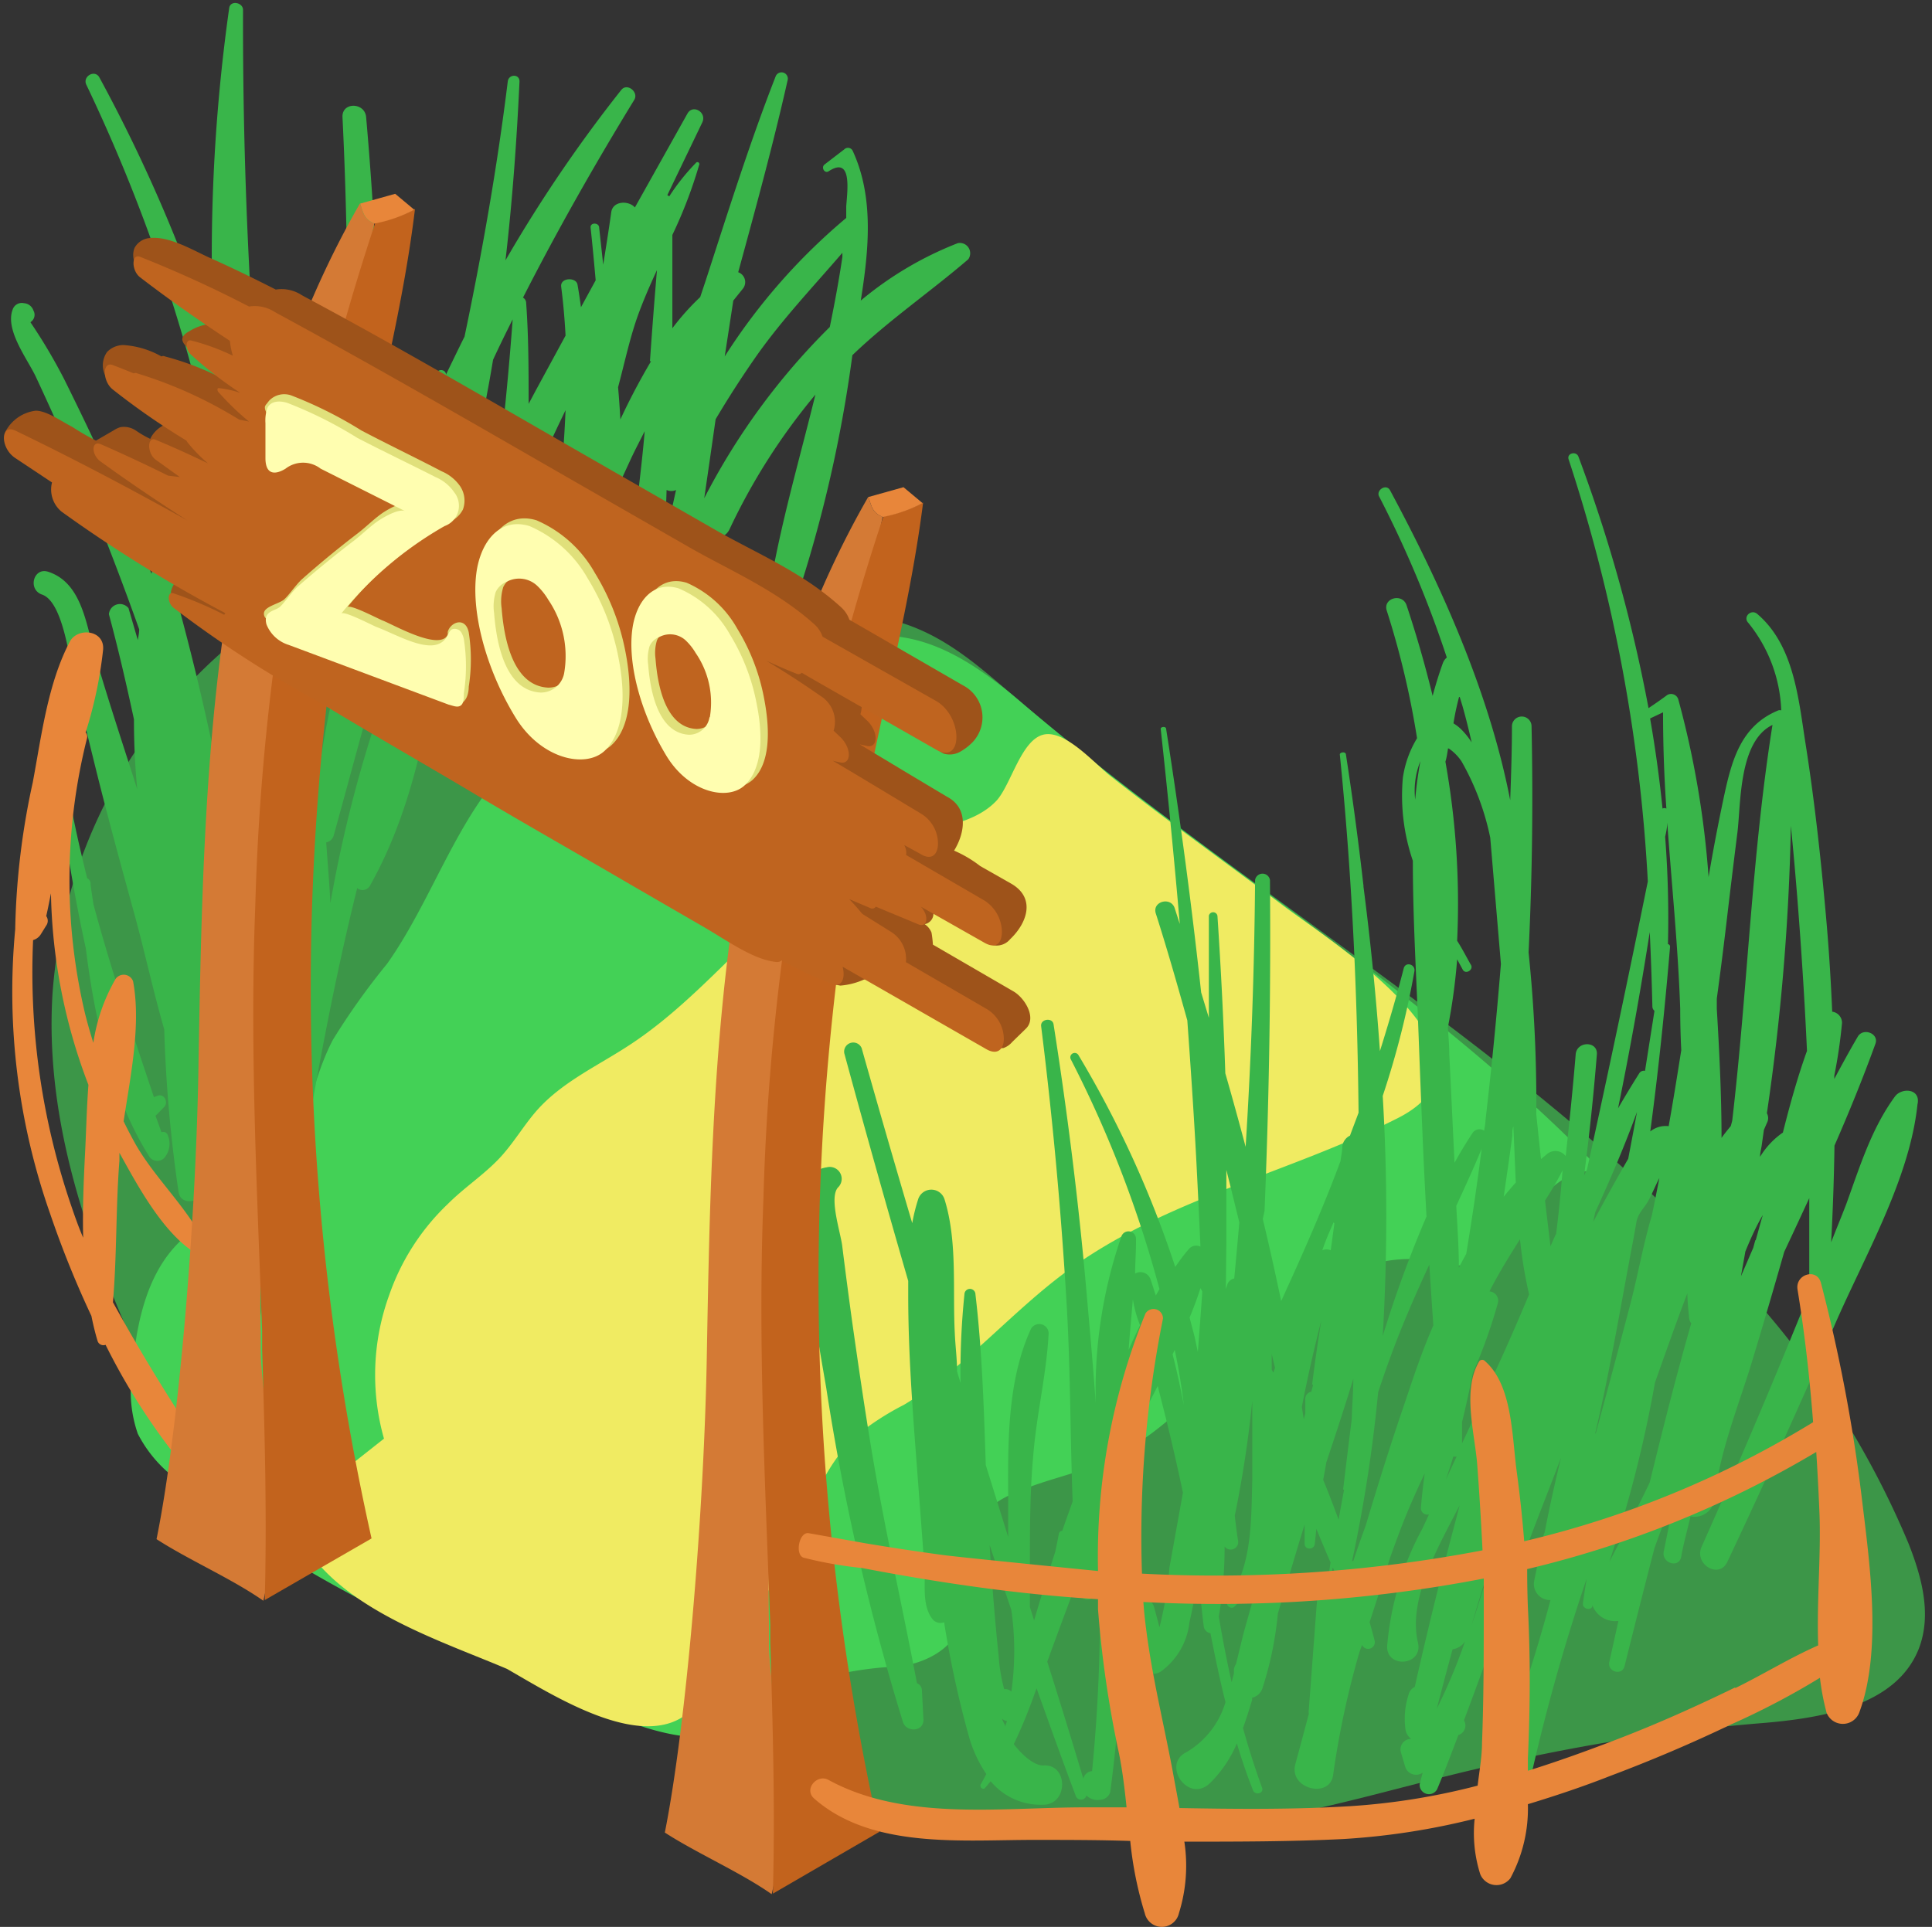 <svg xmlns="http://www.w3.org/2000/svg" viewBox="-0.22 -0.17 110.34 110.068"><rect x="-0.22" y="-0.17" width="110.34" height="110.068" fill="#333333" stroke="none"/><title>Asset 6</title><g data-name="Layer 2"><g data-name="Layer 4"><path d="M2.78 56.57A28.8 28.8 0 0 1 13 36.61a16.12 16.12 0 0 1 4.79-2.93 34.78 34.78 0 0 1 5.8-1.18c2.25-.4 4.49-1.06 6.78-.95 4 .2 7.5 2.69 11.45 3.24 3 .42 6.06-.28 9 .49s5 2.74 7.2 4.6c13.29 11.31 28.89 20 40.72 32.8A50.1 50.1 0 0 1 108.78 88c.75 1.9 1.34 4.05.59 6-1.31 3.34-5.65 4-9.23 4.28a105.77 105.77 0 0 0-15.31 2.43c-4.46 1-8.86 2.39-13.39 3.12a101.37 101.37 0 0 1-12.48 1 24.6 24.6 0 0 1-6.53-.34 24.58 24.58 0 0 1-4-1.43L21.78 91.57c-7.21-3.07-10.16-5.87-13.39-12.8s-6.1-14.41-5.61-22.2z" fill="#3c9648"/><path d="M11.17 69.89a27.05 27.05 0 0 0 3.56-2.07c2.44-2.08 2.57-5.75 4.06-8.59a39.8 39.8 0 0 1 3.1-4.35c3.12-4.41 4.52-10.4 9.21-13.09 3-1.74 6.76-1.66 10-3 7.4-3 10.43-4.43 16.89 1.06C69 49.28 81.52 56.54 91.51 67c-1.43-.85-3.18.46-4.13 1.82s-1.89 3.06-3.53 3.3a7.71 7.71 0 0 1-2.33-.27c-3.75-.62-7.34 1.73-10.09 4.35s-5.26 5.71-8.76 7.19c-1.59.68-3.33 1-4.9 1.71a5.24 5.24 0 0 0-3.26 3.76c-.17 1.34.44 2.76 0 4s-2 2-3.38 2.16a20 20 0 0 0-4.15.6C44 96.74 42.26 99.46 38.8 99c-3.27-.41-7-2.63-10.08-3.91-6.66-2.8-13.22-6.09-18.8-10.72a7.48 7.48 0 0 1-2.27-2.64 7.39 7.39 0 0 1-.32-3.53c.24-2.89.88-6 3.16-7.84a7.11 7.11 0 0 1 .68-.47z" fill="#43d156"/><path d="M22 73.83a13.12 13.12 0 0 1 3.36-5.23c1-1 2.19-1.75 3.11-2.79.75-.85 1.32-1.84 2.08-2.67C32 61.57 34 60.67 35.77 59.5c5.55-3.64 9.29-10.19 15.69-11.93 1.83-.5 3.94-.64 5.23-2 .83-.91 1.4-3.44 2.66-3.77s3 1.71 3.9 2.4c3.28 2.58 6.67 5 10 7.5 2.86 2.12 13.06 8.61 6.36 12-6.2 3.15-13.28 4.61-18.88 8.73-3.25 2.39-5.87 5.58-9.33 7.65A15.53 15.53 0 0 0 48.49 82a10.73 10.73 0 0 0-1.78 2.53c-2.18 3.84-4.27 9.94-7.46 13-2.64 2.52-7.84-.84-10.52-2.37-4-1.7-9.74-3.49-11.89-7.63a1.75 1.75 0 0 1-.27-1.11 1.94 1.94 0 0 1 .82-1l4.32-3.41a13.35 13.35 0 0 1 .29-8.18z" fill="#f0eb62"/><path d="M9.37 64.7a.27.27 0 0 0-.37-.19c-.11-.32-.22-.63-.34-.94l.5-.51c.25-.26 0-.78-.37-.64l-.22.08c-1.24-3.7-2.46-7.33-3.45-11-.06-.39-.12-.77-.17-1.16a.33.33 0 0 0-.19-.34c-.5-2-.94-4-1.27-6.12 0-.25-.47-.19-.44.06A92.64 92.64 0 0 0 4.68 54c.52 4.14 1.49 8.5 3.61 11.87a.55.55 0 0 0 .95 0 1.23 1.23 0 0 0 .13-1.17z" fill="#39b54a"/><path d="M54.48 13.72A19.9 19.9 0 0 0 48.94 17c.46-2.88.76-5.89-.45-8.53a.3.3 0 0 0-.49-.11l-1.12.86c-.23.17 0 .55.23.39 1.34-.87 1.07 1.06 1 2v.67a34.44 34.44 0 0 0-6.94 7.91l.49-3.19.54-.67a.6.6 0 0 0-.26-.95c1-3.66 2-7.31 2.83-11a.36.36 0 0 0-.69-.19c-1.5 3.84-2.73 7.77-4 11.68l-.31.93a14.15 14.15 0 0 0-1.59 1.78v-5.33a26.41 26.41 0 0 0 1.53-4 .11.11 0 0 0-.19-.11A12.3 12.3 0 0 0 38 11.05a.29.29 0 0 0-.11-.07l2-4.16c.27-.57-.54-1.06-.85-.5l-3 5.36c-.36-.41-1.26-.38-1.35.27-.14 1-.3 2-.46 3L34 12.84c0-.31-.53-.32-.49 0 .11 1 .2 2 .29 3l-.84 1.54c-.06-.43-.12-.87-.2-1.3s-1-.4-.93.13c.12.93.2 1.86.25 2.79l-1.7 3.13-.41.77c0-1.91 0-3.83-.14-5.76a.36.36 0 0 0-.18-.31C31.6 13 33.76 9.2 36 5.54c.28-.44-.4-1-.74-.57a80.85 80.85 0 0 0-6.61 9.73c.39-3.39.64-6.78.8-10.22 0-.44-.62-.42-.67 0-.6 4.87-1.46 9.76-2.47 14.58-.36.72-.71 1.45-1.06 2.17 0-.34-.55-.35-.54 0s0 .77 0 1.16c-.44.94-.86 1.9-1.27 2.86-.73 1.75-1.44 3.68-2.14 5.61.14-2.7.11-5.42.13-8.07 0-5.44-.26-10.85-.74-16.27-.07-.85-1.39-.88-1.35 0 .26 5.26.32 10.53.28 15.8 0 5-.65 10-.28 14.94a63 63 0 0 0-1.29 6.21c0-.28 0-.57-.06-.85q.06-1 .11-2.08a.18.18 0 0 0-.31-.12q-.23-2.38-.51-4.75c.67-5.4 1.53-10.87 1.45-16.29a.45.45 0 0 0-.88-.12 67.15 67.15 0 0 0-2.26 14.48A275.82 275.82 0 0 1 13.66.4c0-.44-.73-.57-.79-.11A101.43 101.43 0 0 0 12 19.51 89.84 89.84 0 0 0 5.46 4.26c-.26-.49-1-.06-.74.43a95.93 95.93 0 0 1 7.16 20.88.67.67 0 0 0-.45.32 24.26 24.26 0 0 0-3 6.71c-.27-.69-.54-1.38-.82-2.06-.82-2-1.7-3.93-2.62-5.87q-.76-1.6-1.55-3.19a31.35 31.35 0 0 0-1.92-3.24l.09-.08a.49.49 0 0 0 .08-.59.61.61 0 0 0-.54-.42.55.55 0 0 0-.65.37c-.44 1.18.86 2.83 1.34 3.86 1.16 2.49 2.27 5 3.29 7.55q1.37 3.4 2.6 6.85c0 .2-.05.41-.08.61l-.53-1.82a.63.63 0 0 0-1.12.35c.54 2 1 4 1.43 6 0 1.34.06 2.69.19 4-.78-2.45-1.62-4.97-2.36-7.5-.54-1.75-.74-4.29-2.73-4.93-.83-.27-1.18 1-.36 1.3 1.24.4 1.61 3.93 1.86 5l1.14 4.63c.72 2.93 1.52 5.84 2.32 8.75.57 2.1 1.05 4.31 1.67 6.46a79.26 79.26 0 0 0 .82 9.3c.13.83 1.38.58 1.41-.19 0-1.09.05-2.19 0-3.3A16.29 16.29 0 0 0 13 66.75a.73.73 0 0 0 .25.2q.14 1.52.34 3a71.14 71.14 0 0 0-.66 10.13.29.29 0 0 0 .57.08c1.57-5.58 2.05-11.62 2.65-17.42.17-1.12.29-2.26.37-3.41q.14-1.27.27-2.55c.06.53.15 1.06.25 1.58a.57.57 0 0 0 .41.43c-.31 2.3-.59 4.59-.86 6.85 0 .3.48.37.53.07.87-5.08 1.82-10.17 3.06-15.15a.48.48 0 0 0 .73-.14c2.26-4 3.25-8.76 3.9-13.32a37.75 37.75 0 0 0 2.38-3.76c-.73 3.4-1.82 6.84-2 10.23 0 .8 1.17 1.33 1.6.45 1.85-3.73 2.16-8.55 2.65-12.65.13-1 .22-2.08.29-3.11.81-1.71 1.58-3.41 2.35-5a71.13 71.13 0 0 1-.34 4.6c-1.15 5-2.66 9.9-3.58 14.92-.09.51.66.93.9.38s.59-1.38.87-2.08a18.81 18.81 0 0 0 .1 3c.1.8 1.23 1.34 1.69.46l.34-.65a.77.77 0 0 0-.06-.78c.21-1.77.21-3.58.37-5.35s.3-3.24.45-4.86c.13-.33.26-.66.39-1 .3-.73.61-1.44.93-2.16 0 1 0 2 .06 2.94a.38.38 0 0 0 .76 0 43.45 43.45 0 0 0 .29-5.42l.58-1.26c.25-.53.5-1 .77-1.54-.36 4.27-1.2 8.65-1 12.93a.59.59 0 0 0 1.15.16q.16-.6.29-1.21a1 1 0 0 0 1.75-.13 18.08 18.08 0 0 0 2.07-5.67.87.87 0 0 0 .6-.51 35.7 35.7 0 0 1 4.89-7.66c-.91 3.71-2 7.41-2.62 11.17a.81.81 0 0 0 1.56.43 76.79 76.79 0 0 0 3.17-13.85c2.08-2 4.43-3.6 6.62-5.48a.59.59 0 0 0-.6-.92zM11.68 60q-.2-1.29-.42-2.58a.68.68 0 0 0 .3 0c0 .88.08 1.77.14 2.65zm-1.63-25.29a38.58 38.58 0 0 1 2.22-7.38q.3 1.38.58 2.78a.32.32 0 0 0-.34.35q.05 7.91.34 15.81v1q-1.12-6.33-2.8-12.56zm4.71 14.82c-.1-1.1-.2-2.2-.27-3.27q-.42-6.32-1-12.61.47 2.61.89 5.25a.33.33 0 0 0 .43.26c.1.43.21.87.31 1.3q-.25 4.54-.36 9.07zM22 38.82a74.39 74.39 0 0 0-3.35 12.6c-.06-1.17-.16-2.33-.24-3.47a.56.56 0 0 0 .43-.4c1.23-4.45 2.38-8.86 3.73-13.22a33.62 33.62 0 0 0-.63 4.27.32.32 0 0 0 .06.22zm6.34-12.71l-1.82 3.61-.21.4-.51.8c.8-3 1.33-6.11 1.86-8.94.1-.53.19-1.07.28-1.6.36-.78.74-1.55 1.12-2.31-.2 2.68-.45 5.36-.77 8.04zm8.62-5.64a37.64 37.64 0 0 0-1.75 3.32q-.05-.92-.13-1.84c.38-1.43.69-2.89 1.15-4.15.31-.85.68-1.7 1.07-2.54q-.22 2.6-.4 5.2zM37.7 31c.07-1.06.12-2.12.15-3.18a.66.66 0 0 0 .54 0q-.34 1.53-.69 3.18zm2.3-2.71q.33-2.26.65-4.51 1.12-1.89 2.39-3.7c1.48-2.08 3.2-3.89 4.85-5.81v.24c-.2 1.35-.45 2.69-.72 4A38.59 38.59 0 0 0 40 28.29z" fill="#39b54a"/><path d="M52.43 96.35a.44.44 0 0 0-.28-.37c-.84-4.42-1.84-8.8-2.58-13.24-.41-2.46-.77-4.93-1.12-7.4-.2-1.45-.39-2.9-.57-4.35-.1-.79-.78-2.8-.22-3.35a.68.68 0 0 0-.66-1.13c-1.68.27-1.45 2.26-1.33 3.55.26 3 .78 6.07 1.3 9.06a133.1 133.1 0 0 0 4.38 19.08c.2.61 1.21.55 1.17-.16z" fill="#39b54a"/><path d="M108 62.47c-1.34 1.83-2 4-2.78 6.15-.28.73-.58 1.45-.86 2.17q.15-2.76.19-5.52c.84-1.92 1.63-3.86 2.34-5.82.21-.58-.68-.93-1-.42-.47.8-.91 1.61-1.35 2.43v-.19a28.43 28.43 0 0 0 .44-3 .64.64 0 0 0-.56-.65c-.07-1.65-.17-3.29-.31-4.94-.3-3.48-.68-7-1.22-10.42-.4-2.55-.66-5.58-2.75-7.36-.35-.3-.84.17-.51.51a8.41 8.41 0 0 1 1.88 5 .27.27 0 0 0-.17 0c-2.19.9-2.68 2.94-3.14 5.1-.31 1.47-.59 2.94-.84 4.42a52.84 52.84 0 0 0-1.73-10.15.43.43 0 0 0-.63-.25c-.35.26-.71.51-1.07.75a86.16 86.16 0 0 0-4-14.36c-.13-.35-.69-.2-.56.16a92.94 92.94 0 0 1 4.52 24.1q-1.67 8.23-3.47 16.44l-.17.36q.45-3.44.73-6.92c.06-.78-1.15-.77-1.21 0-.16 1.94-.36 3.87-.57 5.81a.74.74 0 0 0-1.05-.13l-.36.3q-.14-1.28-.27-2.56a83.25 83.25 0 0 0-.44-9.25c.21-4.3.26-8.61.17-12.91a.56.56 0 0 0-1.12 0c0 1.41-.05 2.81-.1 4.22-1.2-6.21-4-12.38-6.86-17.7-.22-.41-.83 0-.62.36a62.83 62.83 0 0 1 3.86 9.19.75.75 0 0 0-.23.33c-.22.61-.41 1.23-.58 1.86-.43-1.77-.93-3.5-1.49-5.18-.24-.71-1.36-.41-1.13.31A48.67 48.67 0 0 1 80.71 42a6 6 0 0 0-.81 2.26 11.5 11.5 0 0 0 .57 4.74c0 3.36.21 6.73.33 10 .13 3.44.26 6.88.45 10.32a66.89 66.89 0 0 0-2.5 6.83 116.06 116.06 0 0 0 0-13.72 49.75 49.75 0 0 0 1.81-7.12c.07-.39-.5-.57-.61-.17-.41 1.6-.87 3.17-1.36 4.73-.22-3.15-.54-6.29-.94-9.4a.12.12 0 0 0 0-.05q-.43-3.78-1-7.48c0-.2-.37-.15-.35 0 .69 6.8 1 13.61 1.07 20.45-.16.44-.33.87-.49 1.31a.79.79 0 0 0-.44.63c0 .27-.07.54-.1.82-1 2.7-2.18 5.36-3.39 8q-.49-2.35-1.05-4.69L72 69q.39-9.44.31-18.9a.43.43 0 0 0-.85 0q-.06 7.63-.54 15.24-.56-2.11-1.16-4.2-.15-4.51-.45-9a.25.25 0 0 0-.49 0v5.83l-.44-1.45q-.82-7.55-2-15.05c0-.17-.33-.13-.31 0q.61 5.56 1.09 11.14l-.29-.9c-.22-.68-1.3-.39-1.08.3.64 2 1.23 4.07 1.8 6.11.19 2.64.37 5.28.51 7.92q.13 2.5.24 5a.55.55 0 0 0-.68.16c-.27.31-.52.65-.76 1a59.94 59.94 0 0 0-5.54-12.12.25.25 0 0 0-.43.25A65.64 65.64 0 0 1 66 73.47l-.21.36c-.1-.3-.19-.6-.29-.89a.61.61 0 0 0-.89-.36c0-.67.06-1.35.05-2a.43.43 0 0 0-.84-.11A27 27 0 0 0 62.36 80c-.14-2-.32-4-.49-5.93-.45-5.27-1.1-10.51-1.92-15.73-.06-.4-.75-.31-.71.1q1 8 1.47 16.09c.21 3.67.19 7.37.33 11.06l-.05.15c-.18.51-.36 1-.54 1.53a.22.22 0 0 0-.2.19c-.06.33-.13.66-.2 1q-.64 2-1.21 3.93l-.24-.76v-2.42c0-2.07 0-4.15.19-6.22.18-2.34.76-4.64.88-7a.54.54 0 0 0-1-.27c-1.39 3-1.33 6.66-1.31 9.91v2l-1.28-4.11c-.11-3.26-.21-6.53-.59-9.75a.31.31 0 0 0-.63 0 43.19 43.19 0 0 0-.22 5.06l-.2-.66c0-.73-.1-1.46-.13-2.19-.13-2.49.16-5.23-.58-7.62a.79.79 0 0 0-1.52 0 10.3 10.3 0 0 0-.33 1.34q-1.48-5-2.89-10a.52.52 0 0 0-.99.3q1.77 6.52 3.65 13v.8c0 3.29.25 6.59.5 9.86l.43 5.71c.07.93-.18 2.21.5 3a.6.6 0 0 0 .62.13 58 58 0 0 0 1.41 6.5 7.51 7.51 0 0 0 1 2.17c-.11.2-.21.41-.33.6a.18.18 0 0 0 .22.23c.13-.14.24-.28.36-.42a3.7 3.7 0 0 0 3 1.34c1.45 0 1.43-2.36 0-2.24-.52 0-1.19-.58-1.68-1.22a28.72 28.72 0 0 0 1.13-2.72l.17-.47c.72 2 1.46 4.09 2.23 6.12a.32.32 0 0 0 .62 0 .88.88 0 0 0 .77.25.63.63 0 0 0 .59-.45 100.86 100.86 0 0 0 .82-15.43v-3.54c.45-1.09.91-2.17 1.39-3.25l.5-.97.44 1.74c.36 1.44.69 2.9 1 4.35l-.77 4.28a20.38 20.38 0 0 1-.57 3.41l-.31-1.16a.81.81 0 0 0-1.56.43l.72 2.79a.82.82 0 0 0 1.2.49 4 4 0 0 0 1.66-2.82c.2-.89.37-1.79.53-2.69.08 1 .17 2 .29 2.93a.45.45 0 0 0 .38.37c.26 1.32.53 2.64.86 3.94a4.93 4.93 0 0 1-2.25 2.87c-1.4.7.12 2.94 1.36 1.76a7 7 0 0 0 1.54-2.27c.27.9.57 1.79.92 2.67.12.32.64.19.52-.14-.41-1.12-.77-2.26-1.09-3.41.19-.53.36-1.07.52-1.61v-.12a.82.82 0 0 0 .58-.51 19.74 19.74 0 0 0 .89-4.3L74 87.85l.29-.94v1.1c0 .37.55.37.58 0l.09-.85q.41 1 .81 1.92c-.06.42-.13.83-.19 1.25a.66.66 0 0 0-.56.62l-.49 6.51a.87.87 0 0 0 0 .27q-.38 1.43-.77 2.87c-.39 1.44 2 2 2.16.6a50.31 50.31 0 0 1 1.5-7l.15-.41a.38.38 0 0 0 .72-.23c-.09-.36-.19-.72-.29-1.07.4-1.21.78-2.43 1.16-3.65q.26-.73.53-1.45c.43-1.15.93-2.28 1.46-3.4-.09.66-.17 1.32-.22 2a.37.37 0 0 0 .46.35l-.37.8A17 17 0 0 0 79 93.89c0 1.27 2.07 1.08 1.76-.24-.58-2.51 1.16-5.44 2.38-7.83l-.19.74q-1.28 4.79-2.37 9.63a.66.66 0 0 0-.35.43 4.46 4.46 0 0 0-.18 2 .79.79 0 0 0 .33.54.6.6 0 0 0-.59.77l.24.81a.65.65 0 0 0 1 .35l-.17.66a.53.53 0 0 0 1 .28c.42-1 .82-2.06 1.21-3.09a.57.57 0 0 0 .32-.84c1.22-3.24 2.36-6.51 3.54-9.76.63-1.73 1.34-3.48 2-5.24-.34 1.42-.66 2.83-.93 4.26a.92.92 0 0 0-.07.2l-.53 2.57a.92.92 0 0 0 .93 1.1 83.51 83.51 0 0 1-2.94 9c-.48 1.19 1.68 1.83 1.95.54A111.19 111.19 0 0 1 90.4 90c-.08.48-.16 1-.22 1.45 0 .28.43.4.54.15v-.09a1.38 1.38 0 0 0 1.49.91l-.52 2.35c-.12.56.73.8.87.24q.84-3.38 1.71-6.75.52-1.45 1.09-2.87a1 1 0 0 0 0 .24q-.27 1.41-.56 2.82c-.14.67.88 1 1 .29s.35-1.52.53-2.29a1.15 1.15 0 0 0 1.38-1.13c.3-2.63 1.4-5.29 2.16-7.81q.93-3.08 1.81-6.17.72-1.53 1.43-3.07v5.39l-.42 1.07q-2.75 6.78-5.73 13.46c-.44 1 1 1.86 1.47.86q3.17-6.72 6.13-13.53c1.7-3.93 4.28-8.31 4.73-12.6.21-.92-.91-.98-1.29-.45zm-50.82 36v-.08A4 4 0 0 1 57 98a.53.53 0 0 0 .29.14zm.37-2a.48.48 0 0 0-.42-.15 9.43 9.43 0 0 1-.31-1.84 143.863 143.863 0 0 1-.52-6.4q.61 1.86 1.24 3.72a16.63 16.63 0 0 1 0 4.67zm4.6 4.53a.56.56 0 0 0-.5.43q-1-3.34-2.06-6.68c.57-1.56 1.15-3.13 1.74-4.68 0 .21 0 .42.06.63a.49.49 0 0 0 1 0q.1-1 .16-2.05a93.92 93.92 0 0 1-.4 12.35zm2.09-24.08c.07-1 .16-1.91.24-2.87a6.8 6.8 0 0 0 .41 1.48q-.34.7-.65 1.4zm2.51.27l.12-.25c.22 1 .39 2.09.52 3.14-.19-.96-.39-1.92-.64-2.88zm1.44-.14l-.19-.88c-.09-.36-.19-.72-.28-1.08q.35-.83.62-1.68l.1.18v.12c-.08 1.12-.16 2.23-.25 3.35zm1.63-6.29v-4.1q.37 1.48.74 3-.14 1.6-.29 3.2a.52.52 0 0 0-.39.33l-.09.27.03-2.69zm1.51 20.48l-.46 1.64c-.17.61-.32 1.31-.5 2a.76.76 0 0 0-.12.33v.22l-.13.49a67.09 67.09 0 0 1-.73-3.75 24 24 0 0 0 .33-4 .43.43 0 0 0 .77-.33c-.08-.47-.14-1-.19-1.43a64.52 64.52 0 0 0 1-6.56v4.55c-.07 2.39 0 4.84-1.4 6.9-.16.24.19.49.39.3a6.14 6.14 0 0 0 1.14-1.6q-.04.6-.11 1.24zm1.17-13l-.09-.18v-.89l.19.8zm13.65-13.53c0-.18 0-.36.06-.54.05 1 .09 2.12.14 3.21q-.35.39-.69.81c.17-1.19.34-2.32.49-3.48zm-3-25.06l.15.49c.2.7.37 1.4.53 2.1a4.39 4.39 0 0 0-.56-.71 2.39 2.39 0 0 0-.48-.38q.12-.76.32-1.51zm-.62 2.94a2.74 2.74 0 0 1 .72.73 14.84 14.84 0 0 1 1.64 4.36l.61 7.21q-.36 4.46-.88 8.92c0 .2-.05.41-.08.61a.47.47 0 0 0-.64.1c-.37.55-.72 1.14-1.05 1.73l-.3-6.24c0-.49-.05-1-.08-1.49a33.75 33.75 0 0 0 .53-3.89l.32.59c.17.3.63 0 .47-.27s-.51-.95-.79-1.38a45.86 45.86 0 0 0-.67-10.23c.08-.26.11-.51.15-.76zm-1.91 3.36v-.32a4.51 4.51 0 0 1 .28-2.32q-.24 1.3-.33 2.63zm-5.85 33l-.1.38a.42.42 0 0 0-.34.48v.76l-.09.33-.11-.7c.32-1.66.69-3.29 1.11-4.93q-.29 1.79-.52 3.63zm1.22-9.24l-.21 1.54a.6.6 0 0 0-.48 0c.19-.57.42-1.09.64-1.59zm-.12 20.66h-.18c.07-.34.14-.69.21-1l.08.19zm.67-5.42c-.11.56-.21 1.13-.31 1.69-.28-.77-.57-1.52-.88-2.28.06-.32.12-.64.18-1 .53-1.58 1.05-3.17 1.54-4.77 0 .77-.07 1.54-.09 2.31q-.25 2-.49 4zM80 80c-.8 2.32-1.53 4.67-2.23 7q-.37 1-.7 2H77a84.06 84.06 0 0 0 1.49-9.65c.21-.62.42-1.25.65-1.87.67-1.85 1.45-3.64 2.27-5.41q.11 1.73.23 3.47C81 77 80.47 78.59 80 80zm2.36 4.34c.15-.43.29-.87.42-1.31a.54.54 0 0 0 .19 0zm.74-12.06c0-1.19-.09-2.38-.15-3.57.5-1.08 1-2.17 1.45-3.26-.25 2-.55 4-.88 6-.17.32-.31.55-.45.86zm-1.26 25.15c.29-1.13.59-2.26.9-3.39a1 1 0 0 0 .71-.45 31.92 31.92 0 0 1-1.61 3.84zM85 89c-.39 1.21-.77 2.45-1.18 3.68q.83-2.84 1.79-5.64c-.24.61-.44 1.26-.61 1.96zm0-10.45q-.85 1.87-1.72 3.73v-1.22c.23-.93.43-1.87.62-2.81a29.4 29.4 0 0 0 1.43-4 .53.53 0 0 0-.48-.65l.06-.13c.52-1 1.09-1.92 1.68-2.85a24.88 24.88 0 0 0 .52 3.15c-.69 1.64-1.38 3.23-2.11 4.78zm3.63-8.21l-.3.68c-.1-.87-.21-1.74-.31-2.61.36-.57.71-1.14 1-1.73q-.14 1.83-.37 3.66zM95 46.81c.25 3.55.62 7.11.74 10.65q0 1.18.06 2.36c-.23 1.45-.46 2.9-.72 4.34a1.41 1.41 0 0 0-1.05.3c.47-3.51.83-7 1.13-10.55a.14.14 0 0 0-.12-.15 60.87 60.87 0 0 0-.16-6.13c.06-.27.12-.55.12-.82zm-.24-6.29c0 1.83.06 3.66.19 5.5a.21.21 0 0 0-.22 0q-.26-2.58-.71-5.15zM94 53.07q.1 2.11.15 4.24a.32.32 0 0 0 .12.26L93.73 61a.31.31 0 0 0-.33.14q-.63 1-1.21 2 1.02-5 1.81-10.07zm-3.11 16c.86-1.88 1.68-3.79 2.38-5.72-.16.89-.33 1.78-.5 2.67l-.35.61c-.57 1-1.12 2-1.65 3zm0 12.62c.82-3.49 1.42-7.06 2.06-10.47.1-.51.19-1 .28-1.54s.43-.81.66-1.21.38-.8.66-1.35c-.14.71-.28 1.43-.43 2.14-.51 1.71-.82 3.54-1.26 5.18q-.96 3.67-1.95 7.29zM94 84.51c-.73 1.53-1.5 3-2.31 4.54A71.59 71.59 0 0 0 94.3 78.8l.44-1.24c.46-1.29.92-2.58 1.41-3.86 0 .48.06 1 .1 1.43a.57.57 0 0 0 .12.29c-.86 3.01-1.63 6.05-2.37 9.09zm4.63-20.36c-.18.22-.36.44-.53.68 0-2.48-.13-5-.27-7.37v-.59q.29-2.12.54-4.24.31-2.64.64-5.27c.2-1.64.07-5.19 2-6.12-1.19 7.47-1.42 15.09-2.3 22.61zm1.4 6.52l-.12.44-.7 1.62c.08-.47.17-.94.25-1.41.29-.71.6-1.41 1-2.09-.15.49-.27.97-.41 1.45zm1.55-6.13a4.57 4.57 0 0 0-1.28 1.37c0-.23.07-.46.1-.69l.12-.85.17-.39a.58.58 0 0 0 0-.56A129.14 129.14 0 0 0 102.06 47c.28 2.83.5 5.66.68 8.49q.14 2.18.24 4.37c-.54 1.5-.98 3.09-1.38 4.68z" fill="#39b54a"/><path d="M12.46 84.22a111.74 111.74 0 0 1-6.23-10c.23-2.68.16-5.43.37-8.09v-.45c1.07 1.93 2.61 4.83 4.62 5.89a.29.29 0 0 0 .4-.4c-.93-2.17-2.94-3.94-4.11-6-.23-.42-.46-.85-.67-1.29.41-2.67 1-5.54.54-8a.57.57 0 0 0-1-.13 10.35 10.35 0 0 0-1.27 3.65c-.17-.55-.33-1.1-.47-1.66A33.16 33.16 0 0 1 4.75 42a.36.36 0 0 0-.08-.33 24.05 24.05 0 0 0 1-4.74c.08-1.11-1.41-1.27-1.88-.49-1.28 2.4-1.64 5.43-2.14 8.09a42.49 42.49 0 0 0-1 8.31v.06a38.23 38.23 0 0 0 2 16.28A56.6 56.6 0 0 0 5 75c.1.49.22 1 .36 1.45a.35.35 0 0 0 .45.2A36.83 36.83 0 0 0 11.5 85c.5.45 1.34-.2.96-.78zM3.88 68.8a41.2 41.2 0 0 1-2.21-15.27.76.76 0 0 0 .44-.33l.31-.5a.46.46 0 0 0 0-.54c.1-.43.18-.86.27-1.3A32.07 32.07 0 0 0 4.83 61.8c-.1 1.35-.13 2.69-.19 3.86-.08 1.57-.15 3.22-.11 4.87-.23-.53-.45-1.14-.65-1.73z" fill="#e8863a"/><path d="M15.67 55.89c-.13 7-1.17 13.19-1 20a.52.52 0 0 1 0 .09v.94c0 .7.08 1.42.15 2.14.32 3.49.84 8.81 0 12.21-1.76-1.24-4.3-2.35-6.1-3.52C10 81.47 11 69.32 11.12 60.38c.15-8.39.31-16.81 1.52-25.12s3.51-16.54 7.7-23.81c.2.59.24.91.82 1.14C18.14 27 16 41.19 15.67 55.89z" fill="#d47a35"/><path d="M21 87.71l-6.1 3.52c.13-4.77 0-9.56-.15-14.35v-.94a.52.52 0 0 0 0-.09c-.29-8.09-.71-16.19-.39-24.29a135.63 135.63 0 0 1 6.85-39 8.09 8.09 0 0 0 2.27-.79c-.66 5.48-2.06 10.81-3.15 16.22A144.08 144.08 0 0 0 21 87.71z" fill="#c2631d"/><path d="M23.44 11.81a8.09 8.09 0 0 1-2.27.79c-.58-.24-.63-.55-.82-1.14l2-.56z" fill="#e8863a"/><path d="M44.7 72.65c-.13 7-1.17 13.19-1 20a.52.52 0 0 1 0 .09v.94c0 .7.08 1.42.15 2.14.32 3.49.84 8.81 0 12.21-1.76-1.24-4.3-2.35-6.1-3.52C39 98.23 40 86.08 40.15 77.14c.15-8.39.31-16.81 1.52-25.12s3.51-16.54 7.7-23.81c.2.59.24.91.82 1.14C47.17 43.74 45 58 44.7 72.65z" fill="#d47a35"/><path d="M50 104.47L43.92 108c.13-4.77 0-9.56-.15-14.35v-.94a.52.52 0 0 0 0-.09c-.29-8.09-.71-16.19-.39-24.29a135.63 135.63 0 0 1 6.85-39 8.09 8.09 0 0 0 2.27-.79c-.69 5.46-2.1 10.84-3.18 16.25a144.08 144.08 0 0 0 .68 59.68z" fill="#c2631d"/><path d="M41.4 51.72l-4.06-2.35c-3-1.72-6-3.45-8.94-5.2s-6-3.47-8.94-5.28c-1.18-.72-2.38-1.4-3.56-2.11-.56-.33-1.09-.73-1.64-1.06a8.86 8.86 0 0 0-1.77-.6l-1.66-.55c-.31-.11-1.15-.25-1.26-.63a.73.73 0 0 1 0-.42c.3-.94 1.14-.86 2-.69a11.11 11.11 0 0 1 2.58 1.11.13.13 0 0 1 .07-.09l-.58-.32c-2.45-1.36-4.89-2.75-7.2-4.34-1.06-.73-2-1.57-3.15-2.21a15.69 15.69 0 0 1-3-2 .53.53 0 0 1-.22-.4.49.49 0 0 1 .08-.2 2.26 2.26 0 0 1 1.67-1.09c.64 0 1.5.63 2.08.92a14.94 14.94 0 0 0 1.36.79l1-.58a1.52 1.52 0 0 1 .4-.19 1.23 1.23 0 0 1 .89.2 5.8 5.8 0 0 0 .81.47 1.69 1.69 0 0 1 1.09-.9 2.73 2.73 0 0 1 1.75.42c.67.28 1.34.6 2 .91-.59-.51-1-1.15-1.73-1.43a21.21 21.21 0 0 0-2.33-.47 7.61 7.61 0 0 1-2-.9 3.4 3.4 0 0 1-1.24-1.07 1.31 1.31 0 0 1 0-1.53 1.31 1.31 0 0 1 .93-.39 5.06 5.06 0 0 1 2.17.65.22.22 0 0 1 .2 0 16 16 0 0 1 2.75 1c.5.23 1 .48 1.47.73.11.06 1.15.5 1.17.56-.11-.39-.56-.55-.95-.68a7.57 7.57 0 0 1-3.29-2.26.57.57 0 0 1-.16-.31c0-.22.2-.37.39-.47a2.74 2.74 0 0 1 1.94-.4 13.93 13.93 0 0 1 2.12.8 4.2 4.2 0 0 1-.17-.85c0-.1-.64-.43-.74-.49a1.86 1.86 0 0 0-.66-.27c-.56-.12-1.11-.25-1.66-.41a10.05 10.05 0 0 1-3.07-1.37 2.55 2.55 0 0 1-.78-.77 1.14 1.14 0 0 1-.1-1 1.08 1.08 0 0 1 .85-.57c1.13-.14 2.51.71 3.5 1.15 1.26.56 2.5 1.17 3.72 1.79a2.11 2.11 0 0 1 1.47.31l.16.09c5.21 2.78 10.41 5.83 15.62 8.82l7.84 4.5c2.31 1.33 5 2.41 7.22 4.45a1.7 1.7 0 0 1 .45.69l6.49 3.75a2.06 2.06 0 0 1 .57 3.22 3.08 3.08 0 0 1-.75.58 1.21 1.21 0 0 1-.92.1 1.86 1.86 0 0 1-.87-.88 6.28 6.28 0 0 0-1.89-2.47l-3.15-1.82-.67-.39a.26.26 0 0 1-.31.05c-.57-.23-1.14-.48-1.72-.74 1 .63 2.06 1.28 3.08 2a1.74 1.74 0 0 1 .77 2l.41.39c.61.61.61 1.52 0 1.43l-.45-.1c1.66 1 3.32 2 5 3 1.24.66 1 2.08.39 3.07a6.87 6.87 0 0 1 1.49.88l1.76 1c1.42.81.94 2.24-.05 3.18a1 1 0 0 1-1.27.23 3.77 3.77 0 0 1-1-.67 2.56 2.56 0 0 0-.44-.36 2.32 2.32 0 0 0-.49-.18 5.53 5.53 0 0 1-1.18-.5.61.61 0 0 1-.5.62 1.06 1.06 0 0 1 .39.48 6.42 6.42 0 0 1 .08.69l4.6 2.67c.64.37 1.35 1.51.71 2.13l-.79.77a1.14 1.14 0 0 1-.5.34c-.16 0-.38 0-.43.2-.81-.3-1.2-1.31-1.8-1.93a4.87 4.87 0 0 0-.77-.61A12.16 12.16 0 0 0 51.75 56a4.08 4.08 0 0 0-2.64-.21 4.11 4.11 0 0 1-1.33.34 2.34 2.34 0 0 1-1.24-.59 20.85 20.85 0 0 1-2.46-2.25 6 6 0 0 0-1.26-.72c-.48-.28-.94-.57-1.42-.85z" fill="#9e531a"/><path d="M56.12 57.46l-4.6-2.67a1.83 1.83 0 0 0-.85-1.73l-1.6-1A.79.79 0 0 0 49 52c-.23-.28-.47-.55-.72-.81l1.2.51a.24.24 0 0 0 .32-.08c.78.33 1.57.65 2.4 1 .58.26.64-.52.17-1L56 53.68c.68.39 1 0 1-.62a2.15 2.15 0 0 0-1-1.79l-4.47-2.6a.89.89 0 0 0-.11-.57l.93.51c.66.41 1 0 1-.6a2 2 0 0 0-1-1.72c-1.66-1-3.31-2-5-3l.45.1c.61.09.61-.82 0-1.43l-.41-.39a1.74 1.74 0 0 0-.77-2c-1-.7-2-1.35-3.08-2 .57.26 1.14.51 1.72.74a.26.26 0 0 0 .31-.05l.67.39 7 4c1.55.9 1.55-1.89 0-2.78l-6.48-3.67a1.7 1.7 0 0 0-.45-.69c-2.22-2-4.91-3.12-7.22-4.45l-7.84-4.5c-5.21-3-10.42-6-15.62-8.82l-.16-.09a2.11 2.11 0 0 0-1.47-.31 67.2 67.2 0 0 0-6.22-2.84c-.5-.2-.5.79 0 1.17 1.69 1.3 3.41 2.5 5.13 3.63a4.19 4.19 0 0 0 .17.85 12.74 12.74 0 0 0-2.38-.87c-.35-.08-.35.5 0 .82a22.24 22.24 0 0 0 2.8 2.17 5.74 5.74 0 0 0-1.24-.27c-.08 0-.08.15 0 .23A15.19 15.19 0 0 0 14 23.91l-.56-.11a24.84 24.84 0 0 0-5.82-2.64.22.22 0 0 0-.2 0 37.9 37.9 0 0 0-1.21-.48c-.59-.21-.59.91 0 1.39A41.52 41.52 0 0 0 10.43 25a.61.61 0 0 0 .06.1 8.66 8.66 0 0 0 1.17 1.2c-1-.48-2-.94-3-1.35-.48-.2-.48.77 0 1.13l1.39 1-.67-.08a87.31 87.31 0 0 0-3.83-1.79c-.57-.25-.57.62 0 1 1.63 1.18 3.28 2.29 4.93 3.35C7.2 27.73 3.92 26 .66 24.43c-.87-.42-.88 1 0 1.57l2.09 1.39a1.64 1.64 0 0 0 .55 1.67 79.42 79.42 0 0 0 9.36 5.8.13.13 0 0 0-.07.09 20.78 20.78 0 0 0-2.91-1.23c-.35-.11-.35.53 0 .82a63.89 63.89 0 0 0 8.23 5.34c3 1.82 6 3.53 8.94 5.28s6 3.48 8.94 5.2l4.06 2.35c1.43.82 2.92 1.93 4.25 2.07a.43.43 0 0 0 .33-.09 20.51 20.51 0 0 0 2.92 1.36c.53.19.72-.4.55-1l8.21 4.71c.64.37 1 0 1-.59a2 2 0 0 0-.99-1.71z" fill="#bf641f"/><path d="M25 26.75a2.43 2.43 0 0 1 1.07.87 1.48 1.48 0 0 1 .15 1.31 1.51 1.51 0 0 1-.49.56 6.15 6.15 0 0 1-.62.3c-.46.26-.9.56-1.33.87a20.9 20.9 0 0 0-2.46 2 22.21 22.21 0 0 0-1.7 1.85c.15-.18 1.73.65 2 .76.59.22 3.26 1.77 3.73.82a.86.86 0 0 0 0-.16c.13-.49.8-.81 1.1-.27a1.13 1.13 0 0 1 .1.29 10 10 0 0 1 0 3.11c0 .4-.14.93-.61 1a.56.56 0 0 1-.49-.14c-.21-.2-.27-.43-.52-.57a9.5 9.5 0 0 0-1.09-.37l-2.46-.92-4.83-1.8a3.68 3.68 0 0 1-1.07-.72c-.22-.18-.69-.36-.62-.72s.88-.51 1.15-.75.65-.81 1-1.14q1.57-1.39 3.22-2.65c.48-.37.94-.84 1.43-1.17.24-.16 1.16-.71 1.51-.51l-4.85-2.44a1.64 1.64 0 0 0-2 0c-.33.21-1.15.58-1.15-.61a5.63 5.63 0 0 0-.19-2.19.5.5 0 0 1-.07-.3.41.41 0 0 1 .09-.15l.14-.18a1.19 1.19 0 0 1 1.28-.31 23.59 23.59 0 0 1 4 2c1.68.88 3.15 1.58 4.58 2.33z" fill="#e0e07b"/><path d="M35.51 37.11a13.42 13.42 0 0 0-1.76-4.56 7 7 0 0 0-3.33-3c-1.61-.49-2.69.74-3 2.46-.4 2.36.52 5.73 2.2 8.47 1.46 2.39 4 2.93 5.09 1.91s1.22-3.09.8-5.28zm-3.08.89a1.35 1.35 0 0 1-1.34 1.11c-2-.1-2.52-2.74-2.66-4.53a2.79 2.79 0 0 1 .09-1.21 1.18 1.18 0 0 1 .65-.6 1.5 1.5 0 0 1 1.76.28 3.75 3.75 0 0 1 .6.77 5.72 5.72 0 0 1 .9 4.18z" fill="#e0e07b"/><path d="M43.42 39.73a11.76 11.76 0 0 0-1.54-4A6.11 6.11 0 0 0 39 33.12c-1.41-.43-2.36.65-2.62 2.16-.35 2.07.46 5 1.93 7.42 1.28 2.09 3.49 2.57 4.46 1.67s1.02-2.72.65-4.64zm-2.7.74a1.18 1.18 0 0 1-1.17 1c-1.73-.09-2.21-2.4-2.33-4a2.44 2.44 0 0 1 .08-1.06 1 1 0 0 1 .57-.53 1.31 1.31 0 0 1 1.54.25 3.29 3.29 0 0 1 .52.67 5 5 0 0 1 .79 3.67z" fill="#e0e07b"/><path d="M24.65 27.08a2.43 2.43 0 0 1 1.07.87 1.23 1.23 0 0 1-.55 1.93 21 21 0 0 0-5.9 5c.15-.18 1.73.65 2 .76 1.26.47 3.27 1.72 4 .61.1-.16.17-.38.32-.47a.45.45 0 0 1 .58.26 1.13 1.13 0 0 1 .1.29 10 10 0 0 1 0 3.11c0 .28 0 .58-.19.7s-.43 0-.68-.06l-9.13-3.41A2 2 0 0 1 15 35.5c-.21-.78.49-.76.76-1s.65-.81 1-1.14Q18.31 32 20 30.71c.48-.37.94-.84 1.43-1.16.24-.16 1.16-.71 1.51-.51l-4.85-2.44a1.64 1.64 0 0 0-2 0c-.33.21-1.15.58-1.15-.61V24a2.27 2.27 0 0 1 .1-.84c.18-.42.67-.46 1.14-.32a23.6 23.6 0 0 1 4 2c1.52.79 3 1.49 4.47 2.24z" fill="#fffeb0"/><path d="M35.11 37.44a13.42 13.42 0 0 0-1.76-4.56 7 7 0 0 0-3.33-3c-1.61-.49-2.69.74-3 2.46-.4 2.36.52 5.73 2.2 8.47 1.46 2.39 4 2.93 5.09 1.91s1.23-3.09.8-5.28zm-3.11.84a1.35 1.35 0 0 1-1.34 1.11c-2-.1-2.52-2.74-2.66-4.53a2.79 2.79 0 0 1 .09-1.21 1.18 1.18 0 0 1 .65-.6 1.5 1.5 0 0 1 1.76.28 3.75 3.75 0 0 1 .6.77 5.72 5.72 0 0 1 .9 4.18z" fill="#fffeb0"/><path d="M43 40.06a11.77 11.77 0 0 0-1.54-4 6.11 6.11 0 0 0-2.92-2.62c-1.41-.43-2.36.65-2.62 2.16-.35 2.07.46 5 1.93 7.42 1.28 2.09 3.49 2.57 4.46 1.67s1.08-2.69.69-4.63zm-2.7.74a1.18 1.18 0 0 1-1.17 1c-1.73-.09-2.21-2.4-2.33-4a2.44 2.44 0 0 1 .08-1.06 1 1 0 0 1 .57-.53 1.31 1.31 0 0 1 1.54.25 3.29 3.29 0 0 1 .52.67 5 5 0 0 1 .81 3.67z" fill="#fffeb0"/><path d="M52.47 28.57a8.09 8.09 0 0 1-2.27.79c-.58-.24-.63-.55-.82-1.14l2-.56z" fill="#e8863a"/><path d="M106.1 85.31a93 93 0 0 0-2.32-12.19c-.23-.89-1.48-.5-1.34.37.41 2.52.69 5 .89 7.58a56.17 56.17 0 0 1-16.5 6.8 73.04 73.04 0 0 0-.43-4c-.27-2-.24-4.92-1.81-6.29a.21.21 0 0 0-.32 0c-1 1.66-.26 4.1-.12 5.95.12 1.62.22 3.24.3 4.86A81 81 0 0 1 65 89.72a63.36 63.36 0 0 1 1.2-14.57.54.54 0 0 0-1-.29 36.79 36.79 0 0 0-2.71 14.71s-8.16-.81-8.9-.92q-2.21-.3-4.42-.67l-3.2-.57c-.57-.1-.82 1.31-.25 1.41a23.06 23.06 0 0 0 3.3.58q2.23.43 4.47.78c3 .47 6 .82 9 1v.58a61.28 61.28 0 0 0 1.2 8.24c.2 1 .32 2 .43 3.07h-2.37c-4.79 0-10.31.81-14.66-1.57-.65-.35-1.41.53-.82 1.06 3.31 2.92 8.52 2.36 12.62 2.37 1.81 0 3.63 0 5.44.06a21.08 21.08 0 0 0 .83 4.13 1 1 0 0 0 1.95 0 9.1 9.1 0 0 0 .31-4.09c3 0 6.07 0 9.08-.15a40.6 40.6 0 0 0 7.5-1.16 7.76 7.76 0 0 0 .32 3.17 1 1 0 0 0 1.72.23 8.38 8.38 0 0 0 1-4.23c1.58-.48 3.14-1 4.69-1.61 2.34-.88 4.65-1.86 6.9-2.94a43.66 43.66 0 0 0 5.09-2.67 14.09 14.09 0 0 0 .38 2 1 1 0 0 0 1.86 0c1.34-3.58.58-8.67.14-12.36zM76.94 103c-3.25.2-6.53.17-9.8.11-.1-.58-.21-1.15-.31-1.69-.51-2.84-1.23-5.65-1.59-8.52-.07-.52-.12-1-.16-1.56A80.15 80.15 0 0 0 84.52 90v1.68c0 2.57 0 5.15-.1 7.72 0 .76-.15 1.59-.25 2.43a38.54 38.54 0 0 1-7.23 1.17zm21.94-6.78c-2.24 1.09-4.51 2.11-6.84 3-1.64.63-3.3 1.23-5 1.76v-.71c.13-2.87.15-5.75 0-8.62Q87 90.57 87 89.46a58.69 58.69 0 0 0 16.51-6.69q.11 1.71.18 3.43c.1 2.42-.16 5.07-.07 7.62-1.62.71-3.18 1.68-4.74 2.44z" fill="#e8863a"/></g></g></svg>